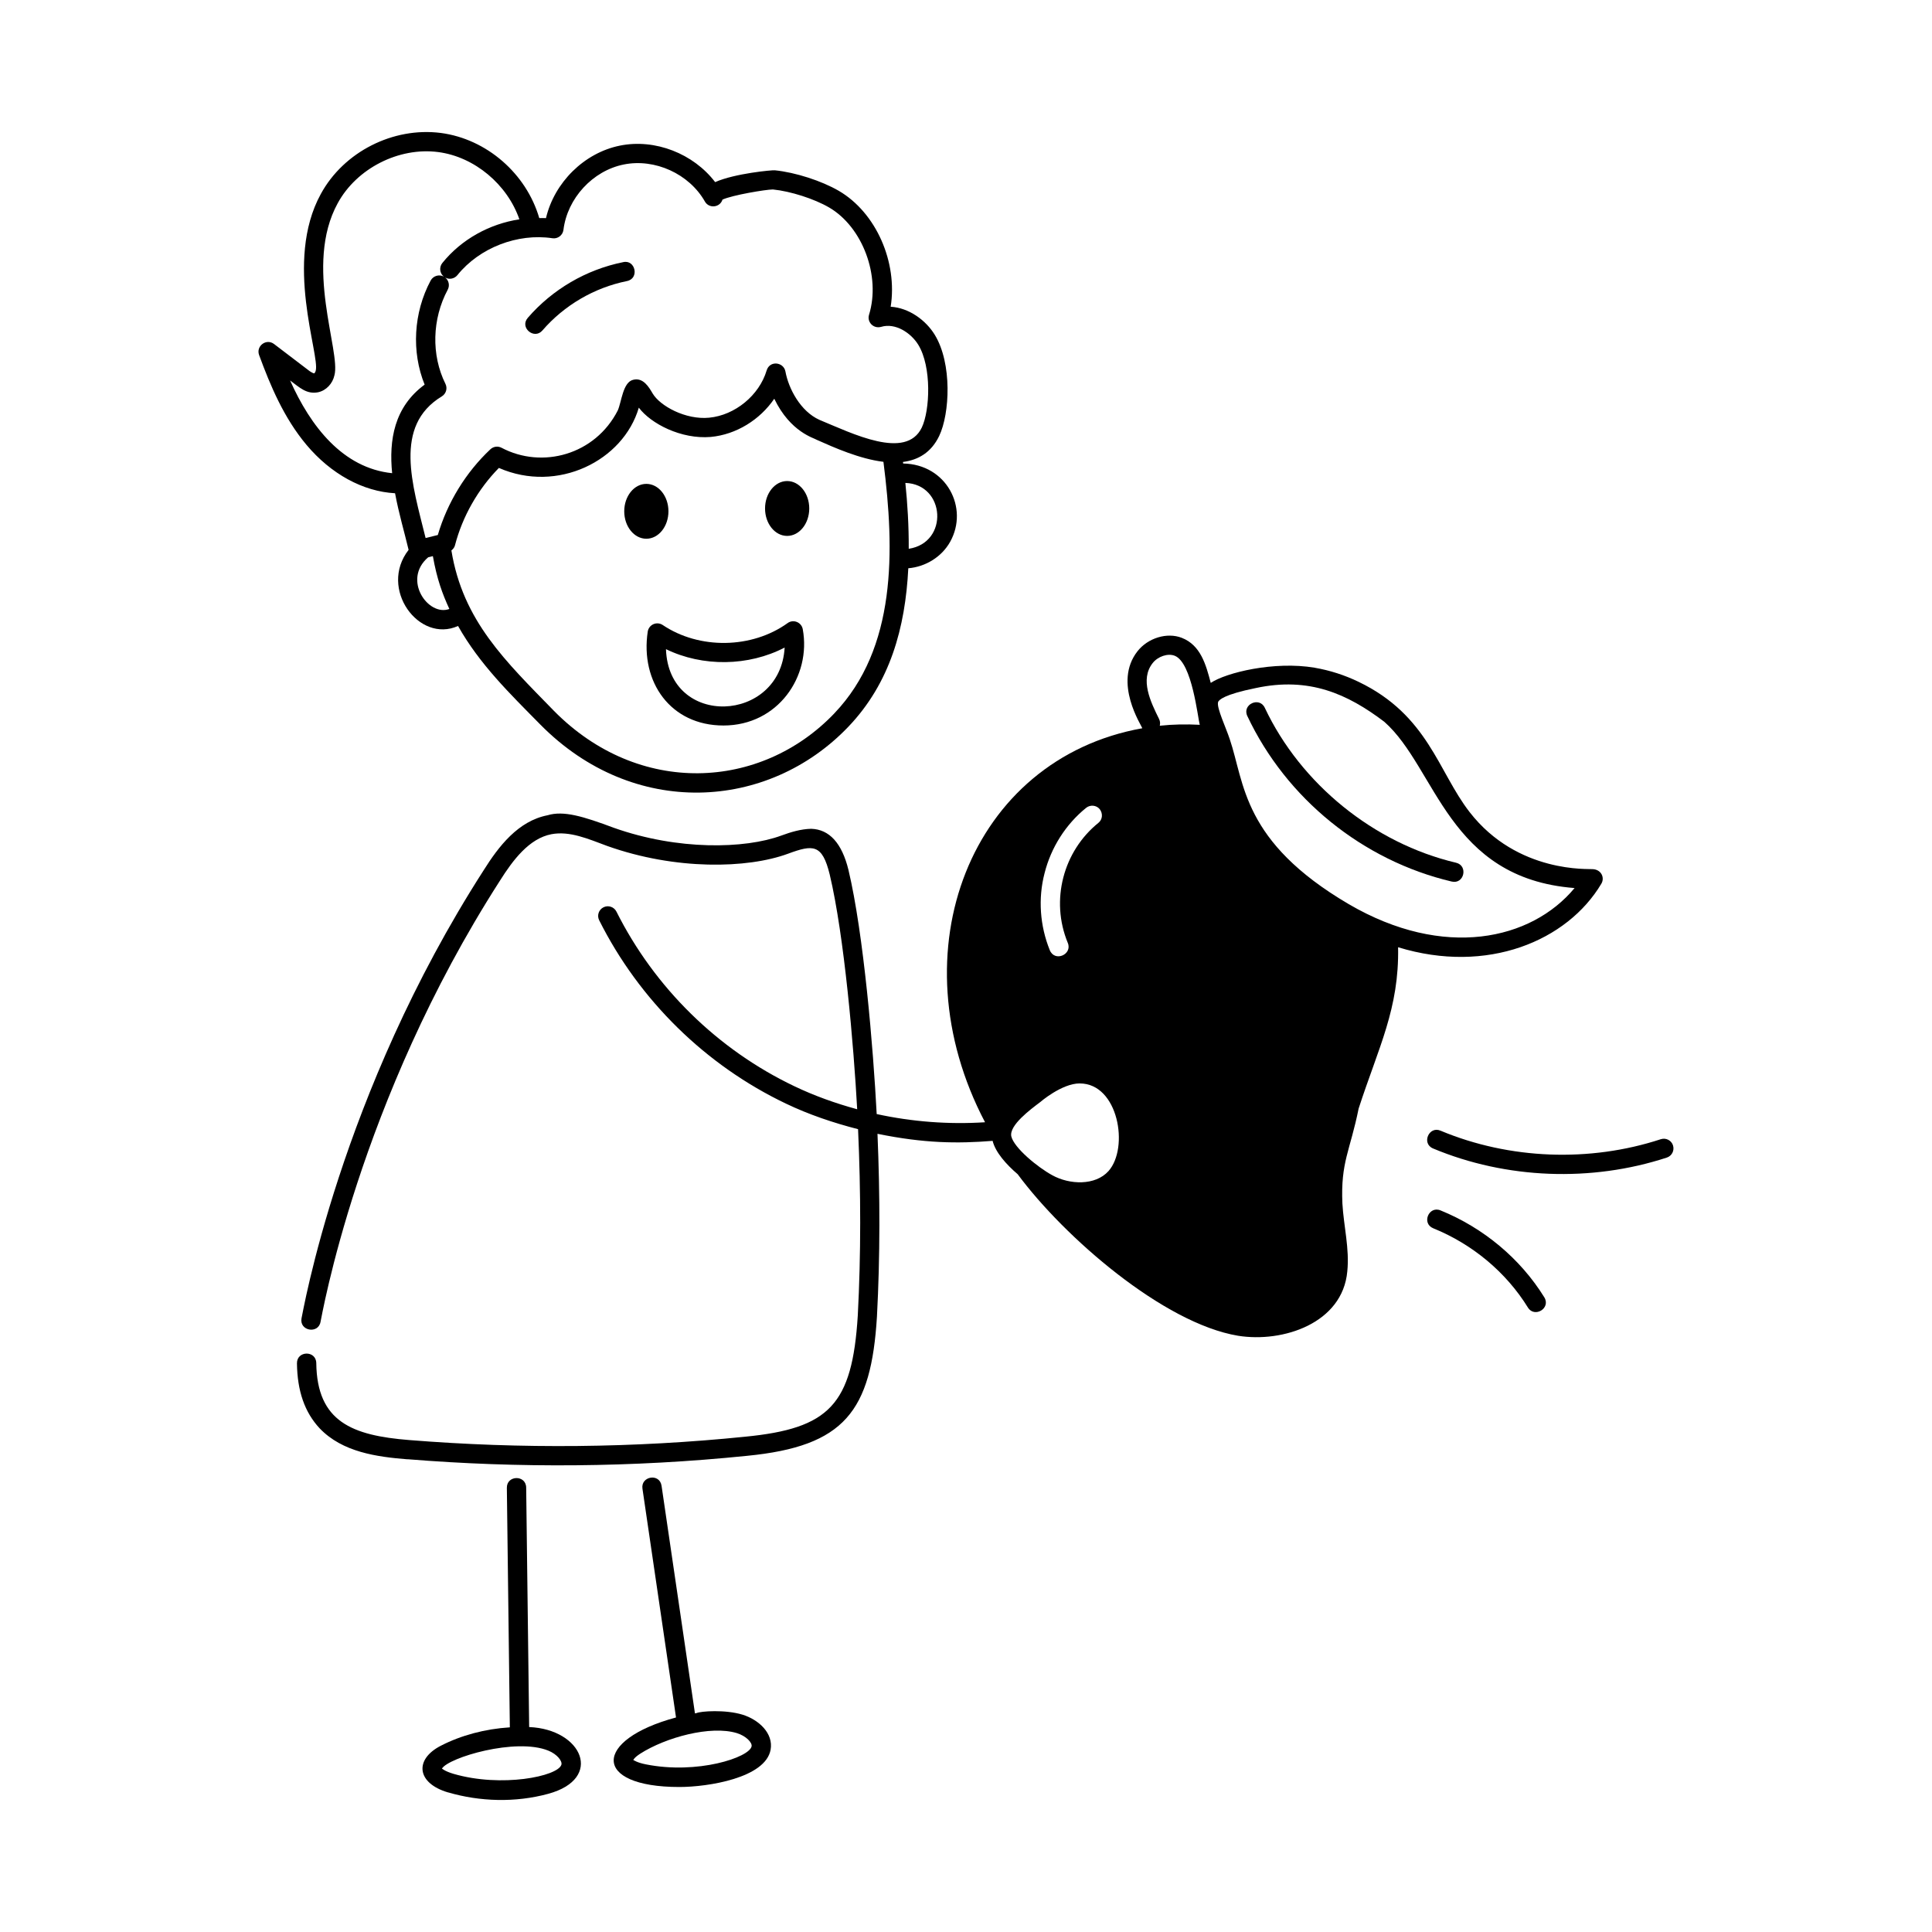<svg id="Layer_1" enable-background="new 0 0 75 75" viewBox="0 0 75 75" xmlns="http://www.w3.org/2000/svg"><g id="Eating_Mango" fill="rgb(0,0,0)"><path d="m15.819 56.647c4.289.347 8.725.323 13.18-.132 3.794-.37 4.818-1.733 5.044-5.403.124-2.34.121-4.716.021-7.098 1.819.373 3.121.382 4.469.274.112.448.529.914.974 1.296 1.805 2.44 5.654 5.786 8.555 6.27 1.75.28 4.06-.49 4.24-2.5.09-.88-.14-1.76-.19-2.63-.072-1.62.298-2.038.63-3.69.774-2.384 1.577-3.877 1.532-6.262 3.466 1.064 6.571-.25 7.89-2.466.14-.235-.001-.552-.338-.566-.1-.021-2.91.188-4.776-2.215-1.222-1.572-1.607-3.758-4.309-5.056-.539-.26-1.114-.446-1.703-.547v-.001c-1.58-.266-3.438.19-4.037.589-.185-.7-.387-1.463-1.126-1.75-.57-.221-1.311.003-1.718.522-.958 1.221.165 2.887.186 2.989-6.653 1.191-9.593 8.655-6.104 15.295-1.405.091-2.829-.018-4.206-.318-.133-2.553-.505-6.994-1.096-9.478-.254-1.039-.742-1.575-1.448-1.596-.396.009-.788.126-1.159.263-1.411.52-4.017.58-6.499-.301-1.187-.443-1.949-.677-2.576-.487-1.143.223-1.897 1.207-2.482 2.139-5.6 8.716-7.031 17.266-7.068 17.39-.089.49.65.621.738.137.034-.113 1.445-8.533 6.963-17.124.504-.801 1.135-1.642 2.001-1.807.715-.134 1.428.184 2.172.459 2.647.941 5.433.88 7.011.299.973-.359 1.328-.384 1.619.805.567 2.38.932 6.662 1.067 9.115-.842-.23-1.663-.523-2.44-.895-2.971-1.416-5.424-3.823-6.906-6.778-.093-.186-.32-.26-.503-.167-.186.093-.26.318-.167.503 1.557 3.104 4.133 5.632 7.253 7.119.887.424 1.831.743 2.797.991.109 2.431.115 4.853-.011 7.238-.216 3.458-1.102 4.38-4.37 4.7-4.303.438-8.694.48-13.045.13-2.207-.177-3.579-.706-3.606-2.987-.007-.501-.757-.487-.75.01.014 1.078.301 1.901.88 2.521.886.93 2.228 1.109 3.416 1.204zm26.098-14.588c1.498 0 1.921 2.495 1.115 3.402-.514.572-1.512.532-2.182.162-.579-.316-1.488-1.067-1.592-1.512-.086-.429.753-1.049 1.118-1.324 0 0 .839-.729 1.54-.729zm11.82-14.041c2.031 1.792 2.46 6.077 7.388 6.456-1.681 2.024-5.076 2.78-8.765.626-4.148-2.435-4.04-4.701-4.623-6.411-.14-.428-.506-1.202-.453-1.421 0-.002.001-.011.001-.012.028-.081.221-.295 1.464-.546 2.071-.444 3.554.223 4.988 1.308zm-8.738-.099c-.338-.68-.753-1.541-.254-2.177.206-.263.592-.39.856-.286.681.265.895 2.423.975 2.681-.522-.028-1.042-.019-1.554.036.02-.083.017-.172-.024-.254zm-4.448 5.973c.25-.99.82-1.89 1.61-2.53.16-.13.4-.11.53.05.13.17.11.4-.05.53-1.363 1.099-1.874 3.002-1.19 4.66.189.448-.507.761-.7.28-.38-.94-.46-2-.2-2.99z"/><path d="m26.372 69.371c1.115 0 3.345-.352 3.543-1.448.114-.638-.463-1.167-1.091-1.36-.666-.204-1.624-.137-1.785-.061-.021.003-.04.009-.061.012l-1.296-8.834c-.074-.505-.813-.374-.742.109l1.303 8.883c-3.216.864-3.278 2.699.129 2.699zm-1.522-1.291c.995-.637 2.736-1.11 3.754-.801.354.109.6.364.573.511-.079.434-2.108 1.104-4.11.701-.348-.069-.47-.167-.482-.168.001-.001.031-.092.266-.243z"/><path d="m17.394 69.58c1.237.362 2.613.403 3.887.056 2.166-.588 1.322-2.508-.739-2.592l-.116-9.296c-.007-.501-.757-.487-.75.01l.116 9.297c-.959.061-1.889.307-2.682.716-1.035.534-.934 1.453.284 1.811zm3.896-1.619c.335.136.546.404.503.545-.138.454-2.328.897-4.188.354-.348-.103-.435-.202-.449-.202.244-.427 2.87-1.215 4.134-.697z"/><path d="m12.196 14.495c0-.004-.064.006-.257-.15l-1.3-.99c-.302-.229-.707.078-.581.427.437 1.189.96 2.436 1.835 3.482.953 1.138 2.198 1.816 3.443 1.884.149.798.355 1.481.526 2.198-1.172 1.503.403 3.64 1.919 2.954.838 1.488 2.008 2.624 3.194 3.827 3.619 3.667 8.84 3.348 11.958.085 1.622-1.698 2.21-3.842 2.327-6.152.668-.056 1.295-.438 1.624-1.026.736-1.316-.141-3.013-1.824-3.041-.002-.02-.005-.04-.007-.06.585-.075 1.094-.359 1.406-1.009.413-.863.51-2.813-.172-3.928-.345-.563-.995-1.044-1.711-1.089.274-1.723-.56-3.652-2.016-4.5-.668-.388-1.687-.716-2.479-.796-.09-.015-1.565.122-2.319.459-.841-1.103-2.327-1.694-3.696-1.417-1.391.28-2.548 1.435-2.871 2.815-.087-.006-.174-.001-.261-.002-.501-1.723-2.039-3.071-3.824-3.305-1.851-.236-3.767.734-4.657 2.371-1.439 2.626-.027 6.245-.197 6.859-.014.062-.052.102-.059.104zm4.424 7.14.184-.046c.158.894.371 1.467.64 2.051-.818.305-1.838-1.136-.823-2.005zm15.769 6.058c-2.853 2.987-7.588 3.243-10.882-.095-1.881-1.931-3.538-3.491-3.984-6.23.064-.05.117-.113.138-.195.29-1.12.892-2.18 1.706-3.008 2.274.996 4.828-.276 5.432-2.34.466.621 1.642 1.234 2.794 1.137.991-.094 1.908-.667 2.464-1.483.631 1.308 1.552 1.524 1.652 1.596.684.305 1.667.741 2.586.853.441 3.449.509 7.237-1.907 9.765zm2.888-6.389c.005-.891-.049-1.762-.131-2.557 1.555.052 1.699 2.318.131 2.557zm-13.834-12.056c.202.034.403-.11.43-.324.151-1.228 1.136-2.296 2.34-2.538 1.208-.245 2.539.362 3.15 1.435v.001c.16.282.585.24.684-.073.38-.176 1.689-.394 1.955-.394h.004c.686.069 1.602.363 2.178.698 1.303.758 2.014 2.666 1.552 4.166-.086.275.161.55.464.471.559-.171 1.166.235 1.448.695.524.854.455 2.544.136 3.212-.615 1.277-2.698.228-3.975-.299-.73-.329-1.196-1.204-1.319-1.877-.067-.367-.608-.441-.729-.04-.289.968-1.23 1.739-2.233 1.834-.906.089-1.904-.451-2.194-.943-.137-.233-.361-.63-.756-.528-.401.097-.448.856-.596 1.189-.878 1.721-2.932 2.284-4.513 1.449-.143-.075-.314-.051-.432.059-.954.896-1.673 2.07-2.041 3.328l-.474.117c-.51-2.07-1.262-4.35.628-5.498.167-.101.229-.312.142-.487-.555-1.116-.521-2.518.089-3.656.086-.162.042-.359-.097-.47.154.087.355.05.472-.094.858-1.067 2.341-1.635 3.687-1.433zm-9.092 5.979c.311-.068.56-.333.631-.656.257-.925-1.194-4.274.128-6.682.734-1.35 2.368-2.186 3.901-1.986 1.416.185 2.685 1.262 3.151 2.611-1.157.177-2.249.774-2.991 1.696-.13.162-.104.398.057.527-.001-0-.001-0-.002-.001-.181-.097-.409-.028-.508.154-.668 1.248-.75 2.768-.234 4.041-1.185.872-1.389 2.154-1.261 3.438-1.918-.197-3.17-1.824-3.961-3.599.374.276.641.545 1.09.457z"/><path d="m21.056 12.829c.847-.98 2.012-1.661 3.282-1.918.497-.1.324-.848-.148-.734-1.433.288-2.747 1.057-3.702 2.162-.327.379.25.859.568.49z"/><path d="m30.576 24.188c-1.39.999-3.428 1.031-4.851.074-.106-.07-.24-.084-.36-.031-.117.052-.2.16-.22.287-.294 1.953.883 3.646 2.939 3.646 2.114 0 3.416-1.905 3.079-3.74-.049-.266-.362-.398-.588-.236zm-4.723 1.012c1.424.693 3.203.669 4.607-.062-.169 2.941-4.502 3.134-4.607.062z"/><ellipse cx="30.557" cy="19.739" rx=".858" ry="1.065"/><path d="m25.949 19.849c0-.588-.384-1.065-.858-1.065s-.858.477-.858 1.065c0 .588.384 1.065.858 1.065s.858-.477.858-1.065z"/><path d="m64.946 44.463c-.064-.196-.276-.304-.474-.239-2.763.906-5.878.786-8.55-.331-.449-.195-.752.498-.289.691 2.833 1.185 6.14 1.314 9.073.353.196-.064.304-.276.239-.474z"/><path d="m59.311 50.757c.259.415.9.032.639-.395-.926-1.497-2.356-2.695-4.03-3.375-.458-.186-.743.508-.281.695 1.526.619 2.831 1.711 3.673 3.074z"/><path d="m48.421 27.796c1.513 3.208 4.478 5.61 7.931 6.425.488.118.65-.617.172-.73-3.185-.751-6.029-3.056-7.425-6.015-.21-.447-.891-.13-.678.32z"/></g></svg>